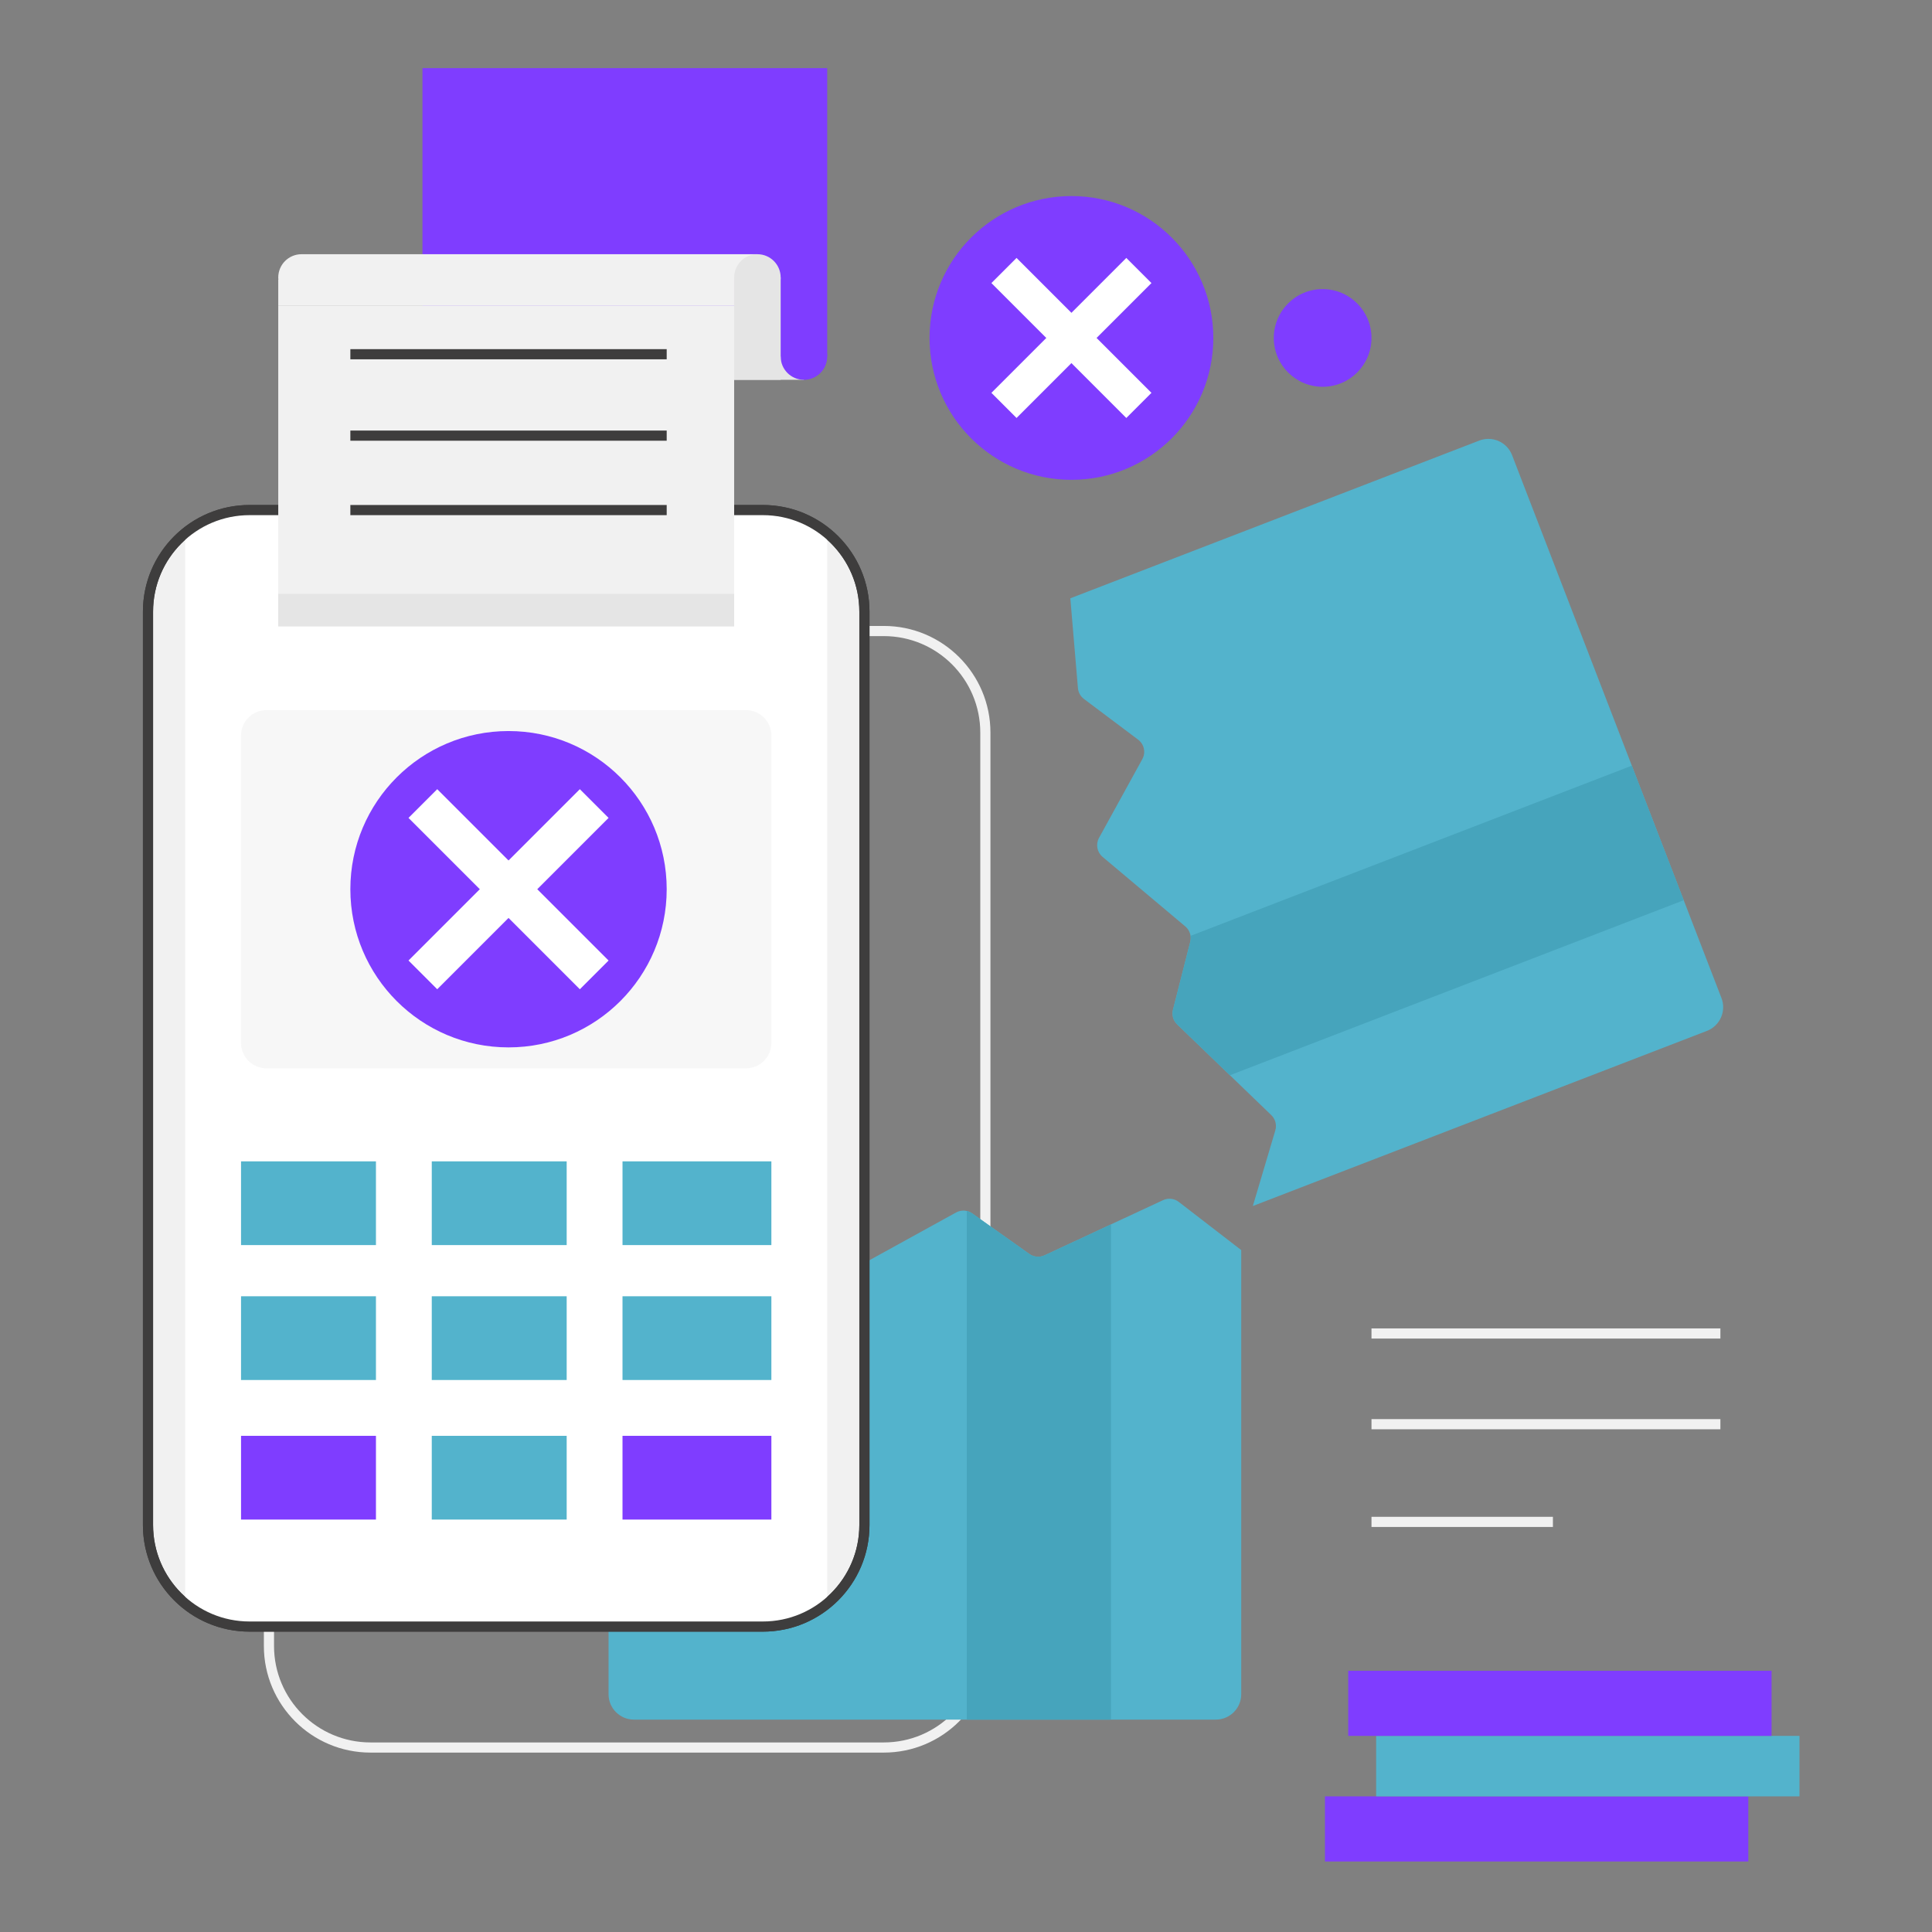 <svg id="SvgjsSvg1078" width="360" height="360" xmlns="http://www.w3.org/2000/svg" version="1.1" xmlns:xlink="http://www.w3.org/1999/xlink" xmlns:svgjs="http://svgjs.com/svgjs"><rect width="100%" height="100%" fill="#808080" stroke="none"/><defs id="SvgjsDefs1079"></defs><g id="SvgjsG1080"><svg xmlns="http://www.w3.org/2000/svg" fill="none" viewBox="0 0 3001 3001" width="360" height="360"><g clip-path="url(#a)"><path fill="#f1f1f1" fill-rule="evenodd" d="M409.871 1137.97C409.871 1046.47 484.047 972.289 575.548 972.289H1372.79C1464.29 972.289 1538.47 1046.47 1538.47 1137.97V2556.66C1538.47 2648.16 1464.29 2722.33 1372.79 2722.33H575.548C484.047 2722.33 409.871 2648.16 409.871 2556.66V1137.97ZM575.548 988.068C492.761 988.068 425.649 1055.18 425.649 1137.97V2556.66C425.649 2639.44 492.761 2706.55 575.548 2706.55H1372.79C1455.58 2706.55 1522.69 2639.44 1522.69 2556.66V1137.97C1522.69 1055.18 1455.58 988.068 1372.79 988.068H575.548Z" clip-rule="evenodd" class="colorF1F1F1 svgShape"></path><path fill="#53b3cc" fill-rule="evenodd" d="M1888.57 1146.38C1910.36 1146.38 1928.02 1164.04 1928.02 1185.83V2631.64C1928.02 2653.43 1910.36 2671.09 1888.57 2671.09H984.715C962.929 2671.09 945.268 2653.43 945.268 2631.64V1866.58L1079.61 1905.76C1086.08 1907.65 1093.06 1906.69 1098.78 1903.11L1187.99 1847.36C1197.98 1841.11 1211.04 1843.17 1218.63 1852.18L1308.51 1958.91C1315.78 1967.55 1328.14 1969.84 1338.03 1964.39L1485.05 1883.38C1493.01 1879 1502.77 1879.56 1510.17 1884.81L1598.85 1947.74C1605.78 1952.66 1614.83 1953.49 1622.54 1949.9L1806.57 1864.22C1814.59 1860.49 1824.02 1861.54 1831.02 1866.94L1928.02 1941.77V1185.83C1928.02 1164.04 1910.36 1146.38 1888.57 1146.38H984.713C984.192 1146.38 983.674 1146.39 983.157 1146.41C983.674 1146.39 984.193 1146.38 984.715 1146.38H1888.57Z" clip-rule="evenodd" class="color53B3CC svgShape"></path><path fill="#e5e5e5" d="M1140.37 517.708H1248.76V589.969H1140.37V517.708Z" class="colorE5E5E5 svgShape"></path><path fill="#7f3dff" d="M656.226 105.82H1284.9V553.839H656.226V105.82Z" class="colorFAC22F svgShape"></path><path fill="#f1f1f1" d="M229.882 950.088C229.882 862.944 300.526 792.3 387.67 792.3H1184.91C1272.06 792.3 1342.7 862.944 1342.7 950.088V2368.78C1342.7 2455.92 1272.06 2526.57 1184.91 2526.57H387.67C300.526 2526.57 229.882 2455.92 229.882 2368.78V950.088Z" class="colorF1F1F1 svgShape"></path><path fill="#3e3d3d" fill-rule="evenodd" d="M221.993 950.088C221.993 858.587 296.169 784.411 387.67 784.411H1184.91C1276.42 784.411 1350.59 858.587 1350.59 950.088V2368.78C1350.59 2460.28 1276.42 2534.45 1184.91 2534.45H387.67C296.169 2534.45 221.993 2460.28 221.993 2368.78V950.088ZM387.67 800.189C304.883 800.189 237.771 867.301 237.771 950.088V2368.78C237.771 2451.56 304.883 2518.68 387.67 2518.68H1184.91C1267.7 2518.68 1334.81 2451.56 1334.81 2368.78V950.088C1334.81 867.301 1267.7 800.189 1184.91 800.189H387.67Z" clip-rule="evenodd" class="color3E3D3D svgShape"></path><path fill="#ffffff" fill-rule="evenodd" d="M287.693 828.01C314.911 805.693 349.726 792.3 387.67 792.3H1184.91C1222.86 792.3 1257.68 805.695 1284.9 828.013V2490.85C1257.68 2513.17 1222.86 2526.57 1184.91 2526.57H387.67C349.726 2526.57 314.911 2513.17 287.693 2490.86V828.01Z" clip-rule="evenodd" class="colorfff svgShape"></path><path fill="#f1f1f1" d="M374.407 1142.47C374.407 1120.68 392.068 1103.02 413.854 1103.02H1158.74C1180.52 1103.02 1198.18 1120.68 1198.18 1142.47V1619.99C1198.18 1641.77 1180.52 1659.43 1158.74 1659.43H413.854C392.068 1659.43 374.407 1641.77 374.407 1619.99V1142.47Z" opacity=".5" class="colorF1F1F1 svgShape"></path><path fill="#53b3cc" d="M374.409 1803.95H583.966V1934.02H374.409V1803.95zM670.676 1803.95H880.233V1934.02H670.676V1803.95zM966.949 1803.95H1198.18V1934.02H966.949V1803.95zM374.407 2013.51H583.964V2143.58H374.407V2013.51zM670.674 2013.51H880.231V2143.58H670.674V2013.51zM966.947 2013.51H1198.18V2143.58H966.947V2013.51z" class="color53B3CC svgShape"></path><path fill="#7f3dff" d="M374.407 2230.29H583.964V2360.36H374.407V2230.29Z" class="colorF15846 svgShape"></path><path fill="#53b3cc" d="M670.674 2230.29H880.231V2360.36H670.674V2230.29Z" class="color53B3CC svgShape"></path><path fill="#7f3dff" d="M966.947 2230.29H1198.18V2360.36H966.947V2230.29Z" class="colorF15846 svgShape"></path><path fill="#3e3d3d" fill-rule="evenodd" d="M221.993 950.088C221.993 858.587 296.169 784.411 387.67 784.411H1184.91C1276.42 784.411 1350.59 858.587 1350.59 950.088V2368.78C1350.59 2460.28 1276.42 2534.45 1184.91 2534.45H387.67C296.169 2534.45 221.993 2460.28 221.993 2368.78V950.088ZM387.67 800.189C304.883 800.189 237.771 867.301 237.771 950.088V2368.78C237.771 2451.56 304.883 2518.68 387.67 2518.68H1184.91C1267.7 2518.68 1334.81 2451.56 1334.81 2368.78V950.088C1334.81 867.301 1267.7 800.189 1184.91 800.189H387.67Z" clip-rule="evenodd" class="color3E3D3D svgShape"></path><path fill="#f1f1f1" d="M432.214 474.351H1140.37V972.953H432.214V474.351Z" class="colorF1F1F1 svgShape"></path><path fill="#f1f1f1" fill-rule="evenodd" d="M1140.37 474.352H432.214V434.608L432.377 434.428C432.271 433.298 432.216 432.153 432.216 430.995C432.216 411.042 448.391 394.866 468.344 394.865L468.344 394.865H1176.5L1140.37 434.608V474.352Z" clip-rule="evenodd" class="colorF1F1F1 svgShape"></path><path fill="#7f3dff" d="M1284.89 553.839C1284.89 573.793 1268.72 589.969 1248.76 589.969C1228.81 589.969 1212.63 573.793 1212.63 553.839C1212.63 533.884 1228.81 517.708 1248.76 517.708C1268.72 517.708 1284.89 533.884 1284.89 553.839Z" class="colorFAC22F svgShape"></path><path fill="#e5e5e5" d="M1212.63 430.995C1212.63 450.949 1196.46 467.126 1176.5 467.126C1156.55 467.126 1140.37 450.949 1140.37 430.995C1140.37 411.041 1156.55 394.865 1176.5 394.865C1196.46 394.865 1212.63 411.041 1212.63 430.995Z" class="colorE5E5E5 svgShape"></path><path fill="#e5e5e5" d="M1140.37 430.995H1212.63V589.969H1140.37V430.995Z" class="colorE5E5E5 svgShape"></path><path fill="#7f3dff" d="M1035.59 1381.23C1035.59 1516.92 925.595 1626.92 789.905 1626.92C654.216 1626.92 544.218 1516.92 544.218 1381.23C544.218 1245.54 654.216 1135.54 789.905 1135.54C925.595 1135.54 1035.59 1245.54 1035.59 1381.23Z" class="colorF15846 svgShape"></path><path fill="#e5e5e5" d="M432.214 922.37H1140.37V972.952H432.214V922.37Z" class="colorE5E5E5 svgShape"></path><path fill="#ffffff" fill-rule="evenodd" d="M634.526 1491.99L900.675 1225.84L945.304 1270.47L679.155 1536.62L634.526 1491.99Z" clip-rule="evenodd" class="colorfff svgShape"></path><path fill="#ffffff" fill-rule="evenodd" d="M679.158 1225.84L945.307 1491.99L900.678 1536.62L634.529 1270.47L679.158 1225.84Z" clip-rule="evenodd" class="colorfff svgShape"></path><path fill="#46a4bc" fill-rule="evenodd" d="M1501.68 1881.02V2671.09H1725.69V1901.88L1622.54 1949.9C1614.83 1953.49 1605.79 1952.66 1598.86 1947.74L1510.18 1884.81C1507.58 1882.96 1504.69 1881.7 1501.68 1881.02Z" clip-rule="evenodd" class="color46A4BC svgShape"></path><path fill="#53b3cc" fill-rule="evenodd" d="M2673.97 1550.3C2681.81 1570.62 2671.68 1593.46 2651.36 1601.3L1946.05 1873.32L1980.96 1755.89C1983.48 1747.42 1981.06 1738.24 1974.7 1732.11L1828.54 1591.23C1822.42 1585.32 1819.93 1576.59 1822.03 1568.35L1848.83 1462.97C1851.07 1454.17 1848.08 1444.86 1841.13 1439.02L1712.64 1331C1704 1323.73 1701.69 1311.37 1707.13 1301.48L1774.37 1179.22C1780.05 1168.89 1777.26 1155.96 1767.84 1148.89L1683.72 1085.72C1678.33 1081.67 1674.92 1075.51 1674.35 1068.78L1662.56 929.343L2297.72 684.377C2318.05 676.538 2340.88 686.661 2348.72 706.987L2673.97 1550.3Z" clip-rule="evenodd" class="color53B3CC svgShape"></path><path fill="#46a4bc" fill-rule="evenodd" d="M912.066 2055.25L831.458 1846.24L831.459 1846.24L912.067 2055.25L912.066 2055.25ZM1910.46 1670.19L1828.54 1591.23C1822.42 1585.33 1819.94 1576.59 1822.03 1568.35L1848.84 1462.97C1849.62 1459.88 1849.77 1456.72 1849.31 1453.68L2534.75 1189.32L2615.36 1398.33L1910.46 1670.19Z" clip-rule="evenodd" class="color46A4BC svgShape"></path><path fill="#7f3dff" d="M1884.66 524.934C1884.66 646.656 1785.99 745.33 1664.26 745.33C1542.54 745.33 1443.87 646.656 1443.87 524.934C1443.87 403.213 1542.54 304.538 1664.26 304.538C1785.99 304.538 1884.66 403.213 1884.66 524.934Z" class="colorF15846 svgShape"></path><path fill="#7f3dff" d="M2130.35 524.934C2130.35 483.03 2096.38 449.06 2054.47 449.06C2012.57 449.06 1978.6 483.03 1978.6 524.934C1978.6 566.838 2012.57 600.808 2054.47 600.808C2096.38 600.808 2130.35 566.838 2130.35 524.934Z" class="colorFAC22F svgShape"></path><path fill="#ffffff" fill-rule="evenodd" d="M1539.96 610.2L1749.53 400.63L1788.58 439.681L1579.01 649.251L1539.96 610.2Z" clip-rule="evenodd" class="colorfff svgShape"></path><path fill="#ffffff" fill-rule="evenodd" d="M1579.01 400.631L1788.58 610.201L1749.53 649.251L1539.96 439.681L1579.01 400.631Z" clip-rule="evenodd" class="colorfff svgShape"></path><path fill="#7f3dff" d="M2715.66 2790.32H2058.09V2891.48H2715.66V2790.32Z" class="colorF15846 svgShape"></path><path fill="#53b3cc" d="M2795.15 2696.38H2137.58V2790.32H2795.15V2696.38Z" class="color53B3CC svgShape"></path><path fill="#7f3dff" d="M2751.79 2595.21H2094.22V2696.38H2751.79V2595.21Z" class="colorFAC22F svgShape"></path><path fill="#f1f1f1" fill-rule="evenodd" d="M2672.31 2079.21H2130.35V2063.43H2672.31V2079.21ZM2672.31 2220.12H2130.35V2204.34H2672.31V2220.12ZM2412.17 2371.87H2130.35V2356.09H2412.17V2371.87Z" clip-rule="evenodd" class="colorF1F1F1 svgShape"></path><path fill="#3e3d3d" fill-rule="evenodd" d="M1035.59 558.115H544.218V542.336H1035.59V558.115ZM1035.59 684.572H544.218V668.793H1035.59V684.572ZM1035.59 800.19H544.218V784.411H1035.59V800.19Z" clip-rule="evenodd" class="color3E3D3D svgShape"></path></g><defs><clipPath id="a"><rect width="3000" height="3000" fill="#ffffff" transform="translate(.235 .427)" class="colorfff svgShape"></rect></clipPath></defs></svg></g></svg>